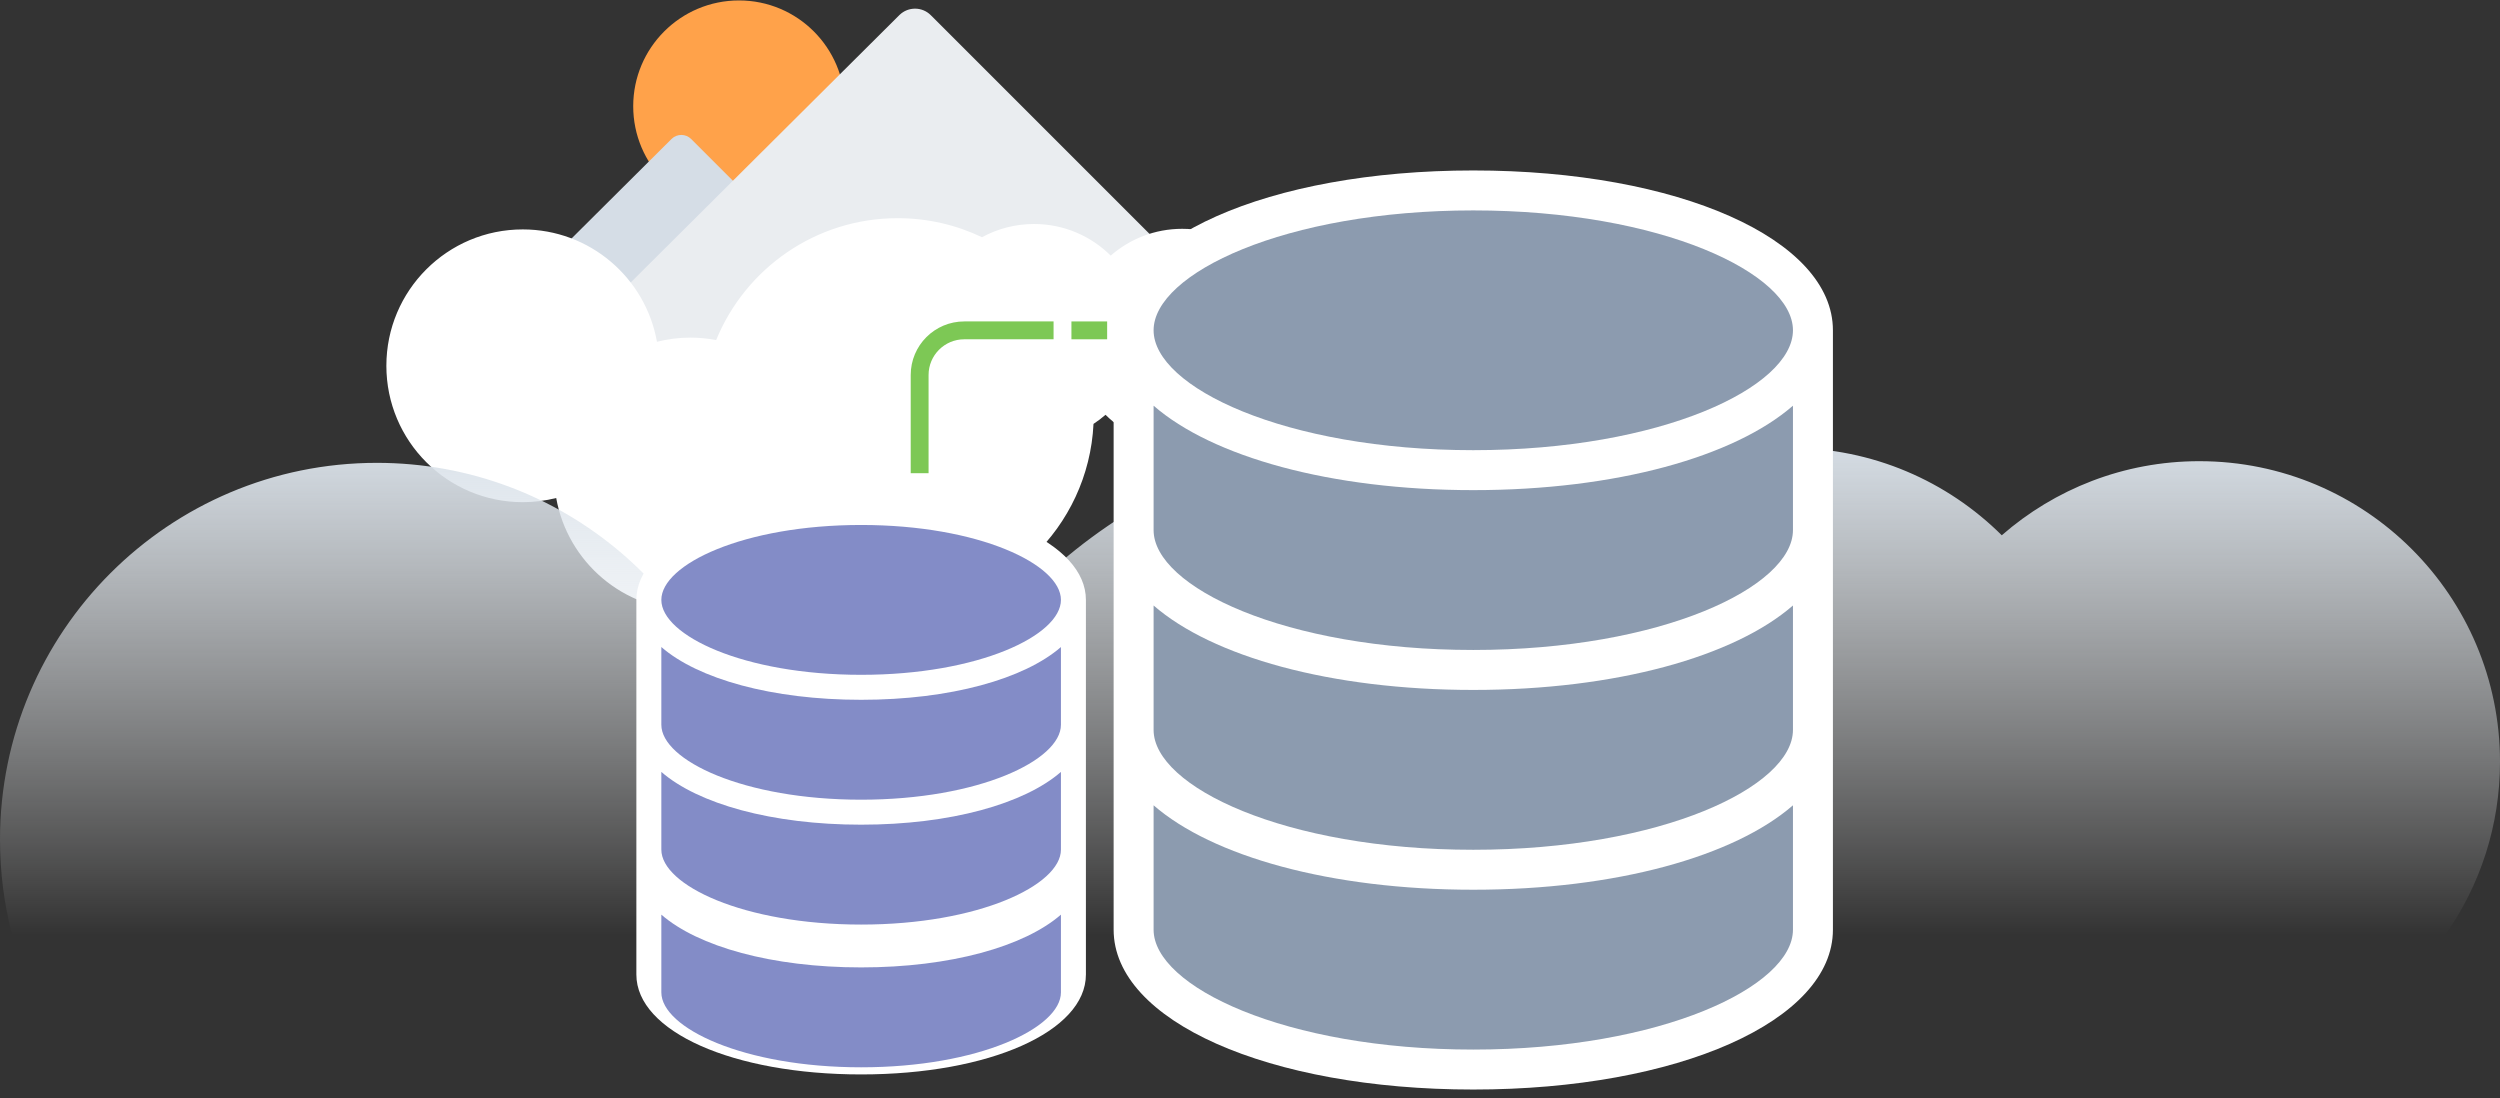 <?xml version="1.0" encoding="UTF-8"?>
<svg width="280px" height="123px" viewBox="0 0 280 123" version="1.1" xmlns="http://www.w3.org/2000/svg" xmlns:xlink="http://www.w3.org/1999/xlink">
    <rect x="0" y="0" width="280" height="123" fill="#333333" stroke="none"/>
    <!-- Generator: Sketch 49.1 (51147) - http://www.bohemiancoding.com/sketch -->
    <title>数据源接入</title>
    <desc>Created with Sketch.</desc>
    <defs>
        <linearGradient x1="50%" y1="0%" x2="50%" y2="100%" id="linearGradient-1">
            <stop stop-color="#D9E1E9" offset="0%"></stop>
            <stop stop-color="#FFFFFF" stop-opacity="0" offset="100%"></stop>
        </linearGradient>
    </defs>
    <g id="控制台首页" stroke="none" stroke-width="1" fill="none" fill-rule="evenodd">
        <g transform="translate(-611, -165)" id="数据源接入">
            <g transform="translate(611, 165)">
                <path d="M94.618,11.898 C94.618,18.442 89.313,23.747 82.769,23.747 C76.225,23.747 70.92,18.442 70.92,11.898 C70.92,5.354 76.225,0.049 82.769,0.049 C89.313,0.049 94.618,5.354 94.618,11.898" id="Fill-3" fill="#FFA24A"></path>
                <path d="M75.221,15.555 C75.831,14.96 76.807,14.966 77.41,15.569 L100.539,38.698 L51.964,38.698 L75.221,15.555 Z" id="Fill-5" fill="#D5DDE6"></path>
                <path d="M100.744,1.677 C101.721,0.725 103.282,0.735 104.246,1.699 L141.245,38.698 L63.541,38.698 L100.744,1.677 Z" id="Fill-7" fill="#EAEDF0"></path>
                <path d="M132.406,25.627 C129.34,25.627 126.542,26.761 124.4,28.629 C122.197,26.441 119.162,25.088 115.812,25.088 C113.701,25.088 111.716,25.625 109.985,26.569 C107.124,25.203 103.921,24.436 100.538,24.436 C91.351,24.436 83.485,30.08 80.208,38.088 C79.275,37.91 78.313,37.813 77.328,37.813 C76.034,37.813 74.779,37.975 73.579,38.278 C72.308,31.126 66.064,25.694 58.547,25.694 C50.111,25.694 43.273,32.533 43.273,40.968 C43.273,49.404 50.111,56.242 58.547,56.242 C59.84,56.242 61.095,56.079 62.295,55.777 C63.567,62.929 69.811,68.361 77.328,68.361 C81.358,68.361 85.02,66.798 87.749,64.248 C91.352,66.834 95.765,68.361 100.538,68.361 C112.306,68.361 121.911,59.105 122.473,47.476 C122.945,47.167 123.394,46.826 123.818,46.457 C126.021,48.645 129.055,49.998 132.406,49.998 C139.136,49.998 144.592,44.543 144.592,37.813 C144.592,31.083 139.136,25.627 132.406,25.627" id="Fill-9" fill="#FFFFFF"></path>
                <path d="M273.917,104.639 L1.339,104.639 C0.465,101.255 0,97.707 0,94.05 C0,70.738 18.897,51.839 42.21,51.839 C62.985,51.839 80.241,66.85 83.753,86.615 C87.068,85.778 90.538,85.33 94.113,85.33 C96.835,85.33 99.493,85.598 102.071,86.09 C111.129,63.96 132.866,48.364 158.255,48.364 C167.603,48.364 176.454,50.482 184.363,54.257 C189.147,51.648 194.633,50.163 200.465,50.163 C209.724,50.163 218.111,53.903 224.199,59.951 C230.118,54.788 237.852,51.653 246.323,51.653 C264.922,51.653 280,66.731 280,85.33 C280,92.514 277.75,99.172 273.917,104.639 Z" id="Combined-Shape" fill="url(#linearGradient-1)"></path>
                <path d="M205.287,104.126 L205.287,36.993 C205.287,26.789 187.971,19.091 165.007,19.091 C142.043,19.091 124.727,26.789 124.727,36.993 L124.727,104.126 C124.727,114.33 142.043,122.028 165.007,122.028 C187.971,122.028 205.287,114.33 205.287,104.126 L205.287,104.126 Z" id="Path" fill="#FFFFFF"></path>
                <path d="M200.811,59.371 C200.811,65.721 186.105,72.797 165.007,72.797 C143.909,72.797 129.203,65.721 129.203,59.371 L129.203,45.438 C135.773,51.154 149.011,54.895 165.007,54.895 C181.003,54.895 194.241,51.154 200.811,45.438 L200.811,59.371 L200.811,59.371 Z" id="Path" fill="#8C9BAF"></path>
                <path d="M129.203,67.816 C135.773,73.531 149.011,77.273 165.007,77.273 C181.003,77.273 194.241,73.531 200.811,67.816 L200.811,81.748 C200.811,88.099 186.105,95.175 165.007,95.175 C143.909,95.175 129.203,88.099 129.203,81.748 L129.203,67.816 L129.203,67.816 Z" id="Path" fill="#8C9BAF"></path>
                <path d="M165.007,23.566 C186.105,23.566 200.811,30.642 200.811,36.993 C200.811,43.344 186.105,50.42 165.007,50.42 C143.909,50.42 129.203,43.344 129.203,36.993 C129.203,30.642 143.909,23.566 165.007,23.566 L165.007,23.566 Z" id="Path" fill="#8C9BAF"></path>
                <path d="M129.203,104.126 L129.203,90.194 C135.773,95.909 149.011,99.65 165.007,99.65 C181.003,99.65 194.241,95.909 200.811,90.194 L200.811,104.126 C200.811,110.477 186.105,117.552 165.007,117.552 C143.909,117.552 129.203,110.477 129.203,104.126 L129.203,104.126 Z" id="Path" fill="#8C9BAF"></path>
                <path d="M121.622,109.147 L121.622,67.189 C121.622,60.811 110.8,56 96.448,56 C82.095,56 71.273,60.811 71.273,67.189 L71.273,109.147 C71.273,115.524 82.095,120.336 96.448,120.336 C110.8,120.336 121.622,115.524 121.622,109.147 L121.622,109.147 Z" id="Path" fill="#FFFFFF"></path>
                <path d="M118.825,81.175 C118.825,85.144 109.634,89.566 96.448,89.566 C83.262,89.566 74.07,85.144 74.07,81.175 L74.07,72.467 C78.176,76.039 86.45,78.378 96.448,78.378 C106.445,78.378 114.719,76.039 118.825,72.467 L118.825,81.175 L118.825,81.175 Z" id="Path" fill="#838CC7"></path>
                <path d="M74.07,86.453 C78.176,90.025 86.45,92.364 96.448,92.364 C106.445,92.364 114.719,90.025 118.825,86.453 L118.825,95.161 C118.825,99.13 109.634,103.552 96.448,103.552 C83.262,103.552 74.07,99.13 74.07,95.161 L74.07,86.453 L74.07,86.453 Z" id="Path" fill="#838CC7"></path>
                <path d="M96.448,58.797 C109.634,58.797 118.825,63.22 118.825,67.189 C118.825,71.158 109.634,75.58 96.448,75.58 C83.262,75.58 74.07,71.158 74.07,67.189 C74.07,63.22 83.262,58.797 96.448,58.797 L96.448,58.797 Z" id="Path" fill="#838CC7"></path>
                <path d="M74.07,111.147 L74.07,102.439 C78.176,106.011 86.45,108.35 96.448,108.35 C106.445,108.35 114.719,106.011 118.825,102.439 L118.825,111.147 C118.825,115.116 109.634,119.538 96.448,119.538 C83.262,119.538 74.07,115.116 74.07,111.147 L74.07,111.147 Z" id="Path" fill="#838CC7"></path>
                <path d="M118,36 L118,38 L108,38 C105.791,38 104,39.791 104,42 L104,53 L102,53 L102,42 C102,38.686 104.686,36 108,36 L118,36 Z" id="Combined-Shape" fill="#7DC855"></path>
                <rect id="Rectangle-11" fill="#7DC855" x="120" y="36" width="4" height="2"></rect>
            </g>
        </g>
    </g>
</svg>